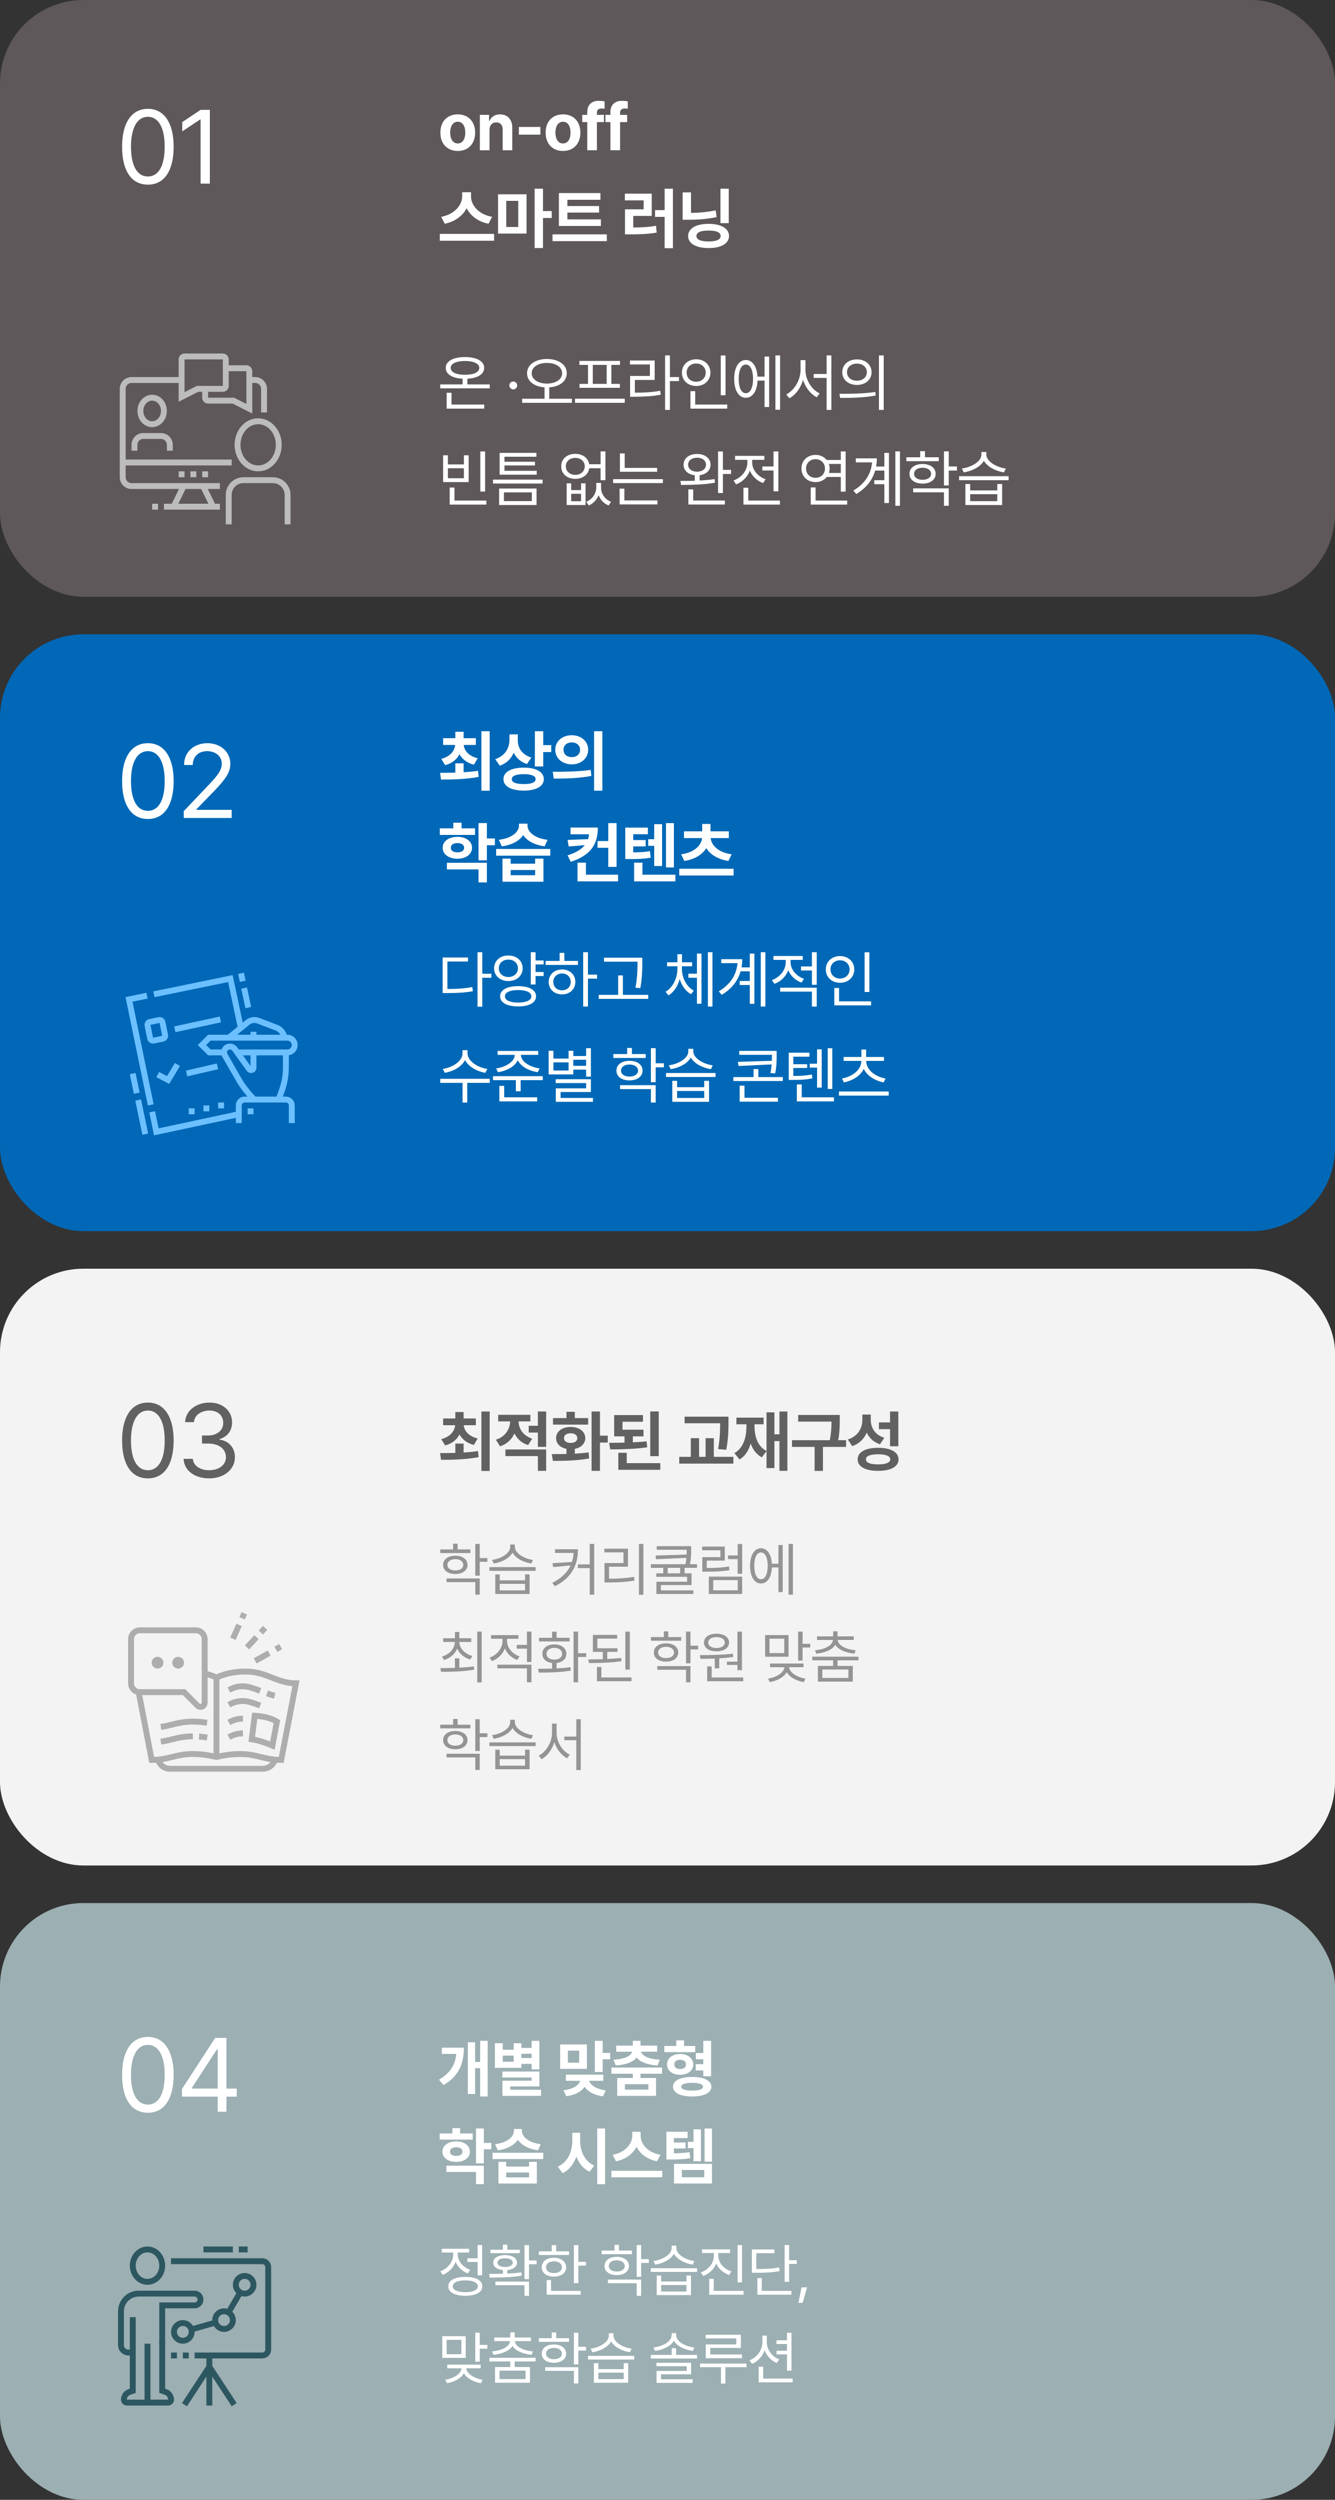 <svg width="320" height="599" viewBox="0 0 320 599" fill="none" xmlns="http://www.w3.org/2000/svg">
    <rect x="0" y="0" width="320" height="599" fill="#333333" stroke="none"/>
    <rect width="320" height="143" rx="20" fill="#5E585A"/>
    <rect y="152" width="320" height="143" rx="20" fill="#0068B7"/>
    <rect y="304" width="320" height="143" rx="20" fill="#F3F3F3"/>
    <rect y="456" width="320" height="143" rx="20" fill="#9CAFB3"/>
    <path d="M61.88 112.233C64.608 112.233 66.82 109.705 66.82 106.587C66.82 103.468 64.608 100.94 61.88 100.94C59.151 100.94 56.939 103.468 56.939 106.587C56.939 109.705 59.151 112.233 61.88 112.233Z" stroke="#BCBCBC" stroke-width="1.412" stroke-miterlimit="10"/>
    <path d="M54.821 125.644V118.586C54.821 116.637 56.402 115.056 58.35 115.056H65.409C67.358 115.056 68.938 116.637 68.938 118.586V125.644" stroke="#BCBCBC" stroke-width="1.412" stroke-miterlimit="10"/>
    <path d="M32.235 107.998V106.586C32.235 105.417 33.183 104.469 34.352 104.469H38.587C39.757 104.469 40.705 105.417 40.705 106.586V107.998" stroke="#BCBCBC" stroke-width="1.412" stroke-miterlimit="10"/>
    <path d="M36.47 101.646C38.029 101.646 39.293 100.224 39.293 98.469C39.293 96.715 38.029 95.293 36.47 95.293C34.911 95.293 33.647 96.715 33.647 98.469C33.647 100.224 34.911 101.646 36.47 101.646Z" stroke="#BCBCBC" stroke-width="1.412" stroke-miterlimit="10"/>
    <path d="M59.557 91.058H61.174C62.343 91.058 63.291 92.006 63.291 93.176V98.822" stroke="#BCBCBC" stroke-width="1.412" stroke-miterlimit="10"/>
    <path d="M52.704 116.468H31.529C30.36 116.468 29.412 115.52 29.412 114.351V93.176C29.412 92.006 30.36 91.058 31.529 91.058H43.528" stroke="#BCBCBC" stroke-width="1.412" stroke-miterlimit="10"/>
    <path d="M47.057 112.939H45.646V114.351H47.057V112.939Z" fill="#BCBCBC"/>
    <path d="M49.881 112.939H48.469V114.351H49.881V112.939Z" fill="#BCBCBC"/>
    <path d="M44.234 112.939H42.822V114.351H44.234V112.939Z" fill="#BCBCBC"/>
    <path d="M44.028 116.468L41.617 121.409" stroke="#BCBCBC" stroke-width="1.412" stroke-miterlimit="10"/>
    <path d="M48.675 116.468L51.086 121.409" stroke="#BCBCBC" stroke-width="1.412" stroke-miterlimit="10"/>
    <path d="M52.704 121.409H39.293" stroke="#BCBCBC" stroke-width="1.412" stroke-miterlimit="10"/>
    <path d="M37.882 121.409H36.47" stroke="#BCBCBC" stroke-width="1.412" stroke-miterlimit="10"/>
    <path d="M29.412 110.822H55.527" stroke="#BCBCBC" stroke-width="1.412" stroke-miterlimit="10"/>
    <path d="M53.41 93.176H47.355L43.528 95.117V86.118C43.528 85.728 43.844 85.412 44.234 85.412H53.41C53.799 85.412 54.115 85.728 54.115 86.118V92.47C54.115 92.86 53.799 93.176 53.41 93.176Z" stroke="#BCBCBC" stroke-width="1.412" stroke-miterlimit="10"/>
    <path d="M49.175 93.176V95.293C49.175 95.683 49.491 95.999 49.881 95.999H55.935L59.762 97.94V88.941C59.762 88.551 59.446 88.235 59.056 88.235H54.113" stroke="#BCBCBC" stroke-width="1.412" stroke-miterlimit="10"/>
    <path d="M35.446 44.244C39.365 44.244 41.623 40.948 41.623 35.162C41.623 29.425 39.328 26.08 35.446 26.08C31.552 26.08 29.257 29.425 29.27 35.162C29.257 40.948 31.528 44.244 35.446 44.244ZM31.394 35.162C31.406 30.584 32.907 27.997 35.446 27.984C37.985 27.997 39.487 30.584 39.475 35.162C39.487 39.74 37.998 42.291 35.446 42.291C32.883 42.291 31.406 39.74 31.394 35.162ZM50.303 26.324H48.081L43.687 29.254V31.476L47.983 28.619H48.081V44H50.303V26.324Z" fill="white"/>
    <path d="M109.719 36.172C112.289 36.164 113.883 34.406 113.891 31.781C113.883 29.164 112.289 27.406 109.719 27.406C107.156 27.406 105.555 29.164 105.562 31.781C105.555 34.406 107.156 36.164 109.719 36.172ZM107.906 31.781C107.906 30.289 108.523 29.172 109.734 29.172C110.914 29.172 111.539 30.289 111.531 31.781C111.539 33.266 110.914 34.367 109.734 34.375C108.523 34.367 107.906 33.266 107.906 31.781ZM117.336 31.094C117.336 29.977 118 29.328 118.961 29.328C119.922 29.328 120.485 29.953 120.493 31V36H122.789V30.594C122.797 28.617 121.641 27.406 119.868 27.406C118.61 27.406 117.703 28.023 117.321 29H117.227V27.516H115.024V36H117.336V31.094ZM129.532 30.422H124.376V32.266H129.532V30.422ZM134.946 36.172C137.517 36.164 139.11 34.406 139.118 31.781C139.11 29.164 137.517 27.406 134.946 27.406C132.384 27.406 130.782 29.164 130.79 31.781C130.782 34.406 132.384 36.164 134.946 36.172ZM133.134 31.781C133.134 30.289 133.751 29.172 134.962 29.172C136.142 29.172 136.767 30.289 136.759 31.781C136.767 33.266 136.142 34.367 134.962 34.375C133.751 34.367 133.134 33.266 133.134 31.781ZM144.767 27.516H143.079V27C143.079 26.289 143.478 26.008 144.22 26C144.345 26.008 144.587 26.016 144.923 26.047V24.297C144.517 24.203 144.072 24.156 143.548 24.156C141.845 24.156 140.767 25.086 140.767 26.875V27.516H139.564V29.25H140.767V36H143.079V29.25H144.767V27.516ZM150.322 27.516H148.634V27C148.634 26.289 149.033 26.008 149.775 26C149.9 26.008 150.142 26.016 150.478 26.047V24.297C150.072 24.203 149.627 24.156 149.103 24.156C147.4 24.156 146.322 25.086 146.322 26.875V27.516H145.119V29.25H146.322V36H148.634V29.25H150.322V27.516ZM112.906 47.094V46.062H110.781V47.094C110.766 49.156 108.914 51.391 105.75 51.953L106.609 53.609C109.07 53.109 110.914 51.703 111.852 49.898C112.773 51.719 114.609 53.117 117.094 53.609L117.969 51.953C114.75 51.406 112.898 49.18 112.906 47.094ZM105.422 57.688H118.438V56.047H105.422V57.688ZM126.211 46.562H119.383V55.969H126.211V46.562ZM121.352 54.391V48.125H124.227V54.391H121.352ZM128.149 59.438H130.149V52.234H132.243V50.578H130.149V45.219H128.149V59.438ZM144.032 52.562H136.001V50.938H143.594V49.375H136.001V47.875H143.923V46.266H133.969V54.141H144.032V52.562ZM132.438 57.781H145.454V56.156H132.438V57.781ZM161.298 45.219H159.314V50.344H157.017V51.969H159.314V59.469H161.298V45.219ZM149.783 48.016H154.283V50.156H149.814V56.156H150.986C153.368 56.164 155.298 56.086 157.408 55.734L157.251 54.109C155.415 54.43 153.759 54.5 151.798 54.516V51.734H156.22V46.406H149.783V48.016ZM174.681 45.219H172.697V53.469H174.681V45.219ZM163.634 52.656H164.869C167.166 52.664 169.423 52.516 171.775 52.016L171.541 50.406C169.517 50.828 167.595 50.984 165.634 51.023V46.109H163.634V52.656ZM164.947 56.562C164.939 58.352 166.845 59.445 169.853 59.438C172.853 59.445 174.736 58.352 174.744 56.562C174.736 54.727 172.853 53.641 169.853 53.641C166.845 53.641 164.939 54.727 164.947 56.562ZM166.931 56.562C166.931 55.672 167.955 55.25 169.853 55.25C171.736 55.25 172.736 55.672 172.744 56.562C172.736 57.406 171.736 57.859 169.853 57.859C167.955 57.859 166.931 57.406 166.931 56.562Z" fill="white"/>
    <path d="M117.393 92.107H112.031V90.745C114.5 90.613 116.052 89.676 116.06 88.138C116.052 86.534 114.258 85.567 111.46 85.56C108.633 85.567 106.846 86.534 106.846 88.138C106.846 89.676 108.391 90.613 110.889 90.745V92.107H105.527V93.06H117.393V92.107ZM107.065 97.908H116.074V96.941H108.223V94.114H107.065V97.908ZM108.032 88.138C108.025 87.142 109.358 86.497 111.46 86.497C113.547 86.497 114.88 87.142 114.888 88.138C114.88 89.2 113.547 89.808 111.46 89.808C109.358 89.808 108.025 89.2 108.032 88.138ZM123.033 93.309C123.553 93.301 123.978 92.876 123.97 92.356C123.978 91.844 123.553 91.419 123.033 91.419C122.52 91.419 122.081 91.844 122.095 92.356C122.081 92.876 122.52 93.301 123.033 93.309ZM131.097 86.014C128.336 86.028 126.336 87.376 126.336 89.427C126.336 91.36 128.065 92.642 130.526 92.818V95.55H125.164V96.517H137.088V95.55H131.654V92.818C134.129 92.649 135.858 91.368 135.858 89.427C135.858 87.376 133.866 86.028 131.097 86.014ZM127.45 89.427C127.442 87.955 128.988 86.959 131.097 86.966C133.206 86.959 134.745 87.955 134.745 89.427C134.745 90.928 133.206 91.902 131.097 91.917C128.988 91.902 127.442 90.928 127.45 89.427ZM149.752 95.535H137.828V96.517H149.752V95.535ZM138.883 87.435H140.948V91.99H138.912V92.928H148.58V91.99H146.544V87.435H148.61V86.482H138.883V87.435ZM142.091 91.99V87.435H145.416V91.99H142.091ZM160.57 85.164H159.428V98.216H160.57V91.316H162.753V90.35H160.57V85.164ZM151.005 87.332H155.78V90.086H151.034V95.066H152.074C154.586 95.052 156.322 94.957 158.373 94.583L158.256 93.631C156.286 93.997 154.594 94.092 152.177 94.085V91.038H156.923V86.38H151.005V87.332ZM173.908 85.179H172.765V94.7H173.908V85.179ZM163.464 89.28C163.456 91.177 164.929 92.496 166.877 92.488C168.825 92.496 170.283 91.177 170.29 89.28C170.283 87.405 168.825 86.094 166.877 86.087C164.929 86.094 163.456 87.405 163.464 89.28ZM164.592 89.28C164.577 88.006 165.558 87.098 166.877 87.098C168.173 87.098 169.162 88.006 169.162 89.28C169.162 90.577 168.173 91.478 166.877 91.478C165.558 91.478 164.577 90.577 164.592 89.28ZM165.5 97.908H174.318V96.941H166.642V93.733H165.5V97.908ZM186.982 85.164H185.869V98.186H186.982V85.164ZM175.981 90.789C175.988 93.558 177.087 95.323 178.779 95.315C180.383 95.323 181.474 93.733 181.584 91.199H183.261V97.527H184.36V85.442H183.261V90.247H181.577C181.43 87.793 180.361 86.27 178.779 86.263C177.087 86.27 175.988 88.02 175.981 90.789ZM177.065 90.789C177.05 88.672 177.724 87.347 178.779 87.347C179.841 87.347 180.515 88.672 180.507 90.789C180.515 92.898 179.841 94.231 178.779 94.217C177.724 94.231 177.05 92.898 177.065 90.789ZM193.069 88.665V86.292H191.897V88.665C191.89 91.067 190.381 93.572 188.469 94.51L189.216 95.433C190.696 94.649 191.919 92.979 192.497 91.031C193.076 92.884 194.299 94.436 195.779 95.198L196.467 94.261C194.578 93.397 193.061 91.023 193.069 88.665ZM195.046 90.555H198.137V98.216H199.28V85.164H198.137V89.617H195.046V90.555ZM205.41 86.116C203.352 86.124 201.887 87.369 201.895 89.178C201.887 90.994 203.352 92.232 205.41 92.239C207.454 92.232 208.904 90.994 208.911 89.178C208.904 87.369 207.454 86.124 205.41 86.116ZM201.221 94.363L201.382 95.345C203.726 95.345 206.926 95.33 209.907 94.773L209.82 93.924C206.941 94.349 203.623 94.371 201.221 94.363ZM203.023 89.178C203.015 87.969 204.019 87.127 205.41 87.127C206.787 87.127 207.791 87.969 207.783 89.178C207.791 90.394 206.787 91.228 205.41 91.228C204.019 91.228 203.015 90.394 203.023 89.178ZM210.684 98.216H211.826V85.164H210.684V98.216ZM107.358 109.102H106.216V115.518H112.339V109.102H111.196V111.284H107.358V109.102ZM107.358 114.595V112.192H111.196V114.595H107.358ZM107.783 120.908H116.587V119.941H108.94V116.821H107.783V120.908ZM115.137 117.788H116.279V108.179H115.137V117.788ZM130.056 114.917H118.177V115.869H130.056V114.917ZM119.641 121.011H128.606V117.056H119.641V121.011ZM119.759 113.745H128.65V112.822H120.916V111.533H128.225V110.64H120.916V109.438H128.577V108.516H119.759V113.745ZM120.784 120.073V117.979H127.478V120.073H120.784ZM136.913 115.811H135.829V121.011H140.355V115.811H139.286V117.437H136.913V115.811ZM134.525 111.738C134.517 113.525 135.924 114.741 137.909 114.741C139.674 114.741 141.014 113.73 141.241 112.192H143.958V115.063H145.116V108.164H143.958V111.24H141.234C140.985 109.739 139.659 108.75 137.909 108.75C135.924 108.75 134.517 109.958 134.525 111.738ZM135.623 111.738C135.623 110.552 136.568 109.717 137.909 109.717C139.22 109.717 140.164 110.552 140.164 111.738C140.164 112.932 139.22 113.782 137.909 113.789C136.568 113.782 135.623 112.932 135.623 111.738ZM136.913 120.103V118.315H139.286V120.103H136.913ZM140.531 120.234L141.131 121.113C142.281 120.623 143.079 119.7 143.49 118.638C143.892 119.714 144.676 120.637 145.877 121.113L146.478 120.234C144.889 119.648 144.061 118.206 144.076 116.836V115.723H142.933V116.836C142.926 118.154 142.098 119.583 140.531 120.234ZM157.516 112.119H149.737V108.647H148.595V113.042H157.516V112.119ZM146.969 115.752H158.893V114.814H146.969V115.752ZM148.522 120.864H157.589V119.912H149.664V117.085H148.522V120.864ZM167.082 108.779C165.178 108.779 163.852 109.805 163.859 111.357C163.852 112.727 164.929 113.701 166.54 113.877V115.195C165.295 115.239 164.108 115.247 163.097 115.239L163.244 116.191C165.492 116.199 168.613 116.155 171.374 115.664L171.286 114.8C170.151 114.968 168.913 115.078 167.697 115.144V113.87C169.264 113.672 170.312 112.705 170.319 111.357C170.312 109.805 168.986 108.779 167.082 108.779ZM164.943 111.357C164.929 110.347 165.815 109.673 167.082 109.673C168.356 109.673 169.228 110.347 169.235 111.357C169.228 112.346 168.356 113.02 167.082 113.027C165.815 113.02 164.929 112.346 164.943 111.357ZM165.002 120.894H173.747V119.927H166.159V117.275H165.002V120.894ZM172.121 118.14H173.278V113.569H175.226V112.588H173.278V108.179H172.121V118.14ZM186.572 108.179H185.415V111.782H182.734V112.734H185.415V117.729H186.572V108.179ZM175.835 115.122L176.435 116.06C177.981 115.481 179.182 114.287 179.746 112.778C180.31 114.126 181.445 115.217 182.91 115.752L183.51 114.829C181.606 114.177 180.302 112.544 180.302 110.859V110.186H183.217V109.233H176.201V110.186H179.145V110.859C179.145 112.727 177.754 114.448 175.835 115.122ZM178.208 120.908H186.938V119.941H179.365V116.865H178.208V120.908ZM202.7 108.179H201.543V110.215H198.159C197.551 109.46 196.599 109.006 195.493 108.999C193.545 109.006 192.102 110.354 192.11 112.266C192.102 114.17 193.545 115.518 195.493 115.518C196.607 115.518 197.573 115.056 198.174 114.287H201.543V117.803H202.7V108.179ZM193.208 112.266C193.208 110.969 194.16 110.032 195.493 110.024C196.775 110.032 197.749 110.969 197.749 112.266C197.749 113.569 196.775 114.5 195.493 114.492C194.16 114.5 193.208 113.569 193.208 112.266ZM194.336 120.908H203.067V119.941H195.493V116.792H194.336V120.908ZM198.679 111.167H201.543V113.335H198.687C198.797 113.005 198.863 112.646 198.863 112.266C198.863 111.87 198.797 111.504 198.679 111.167ZM215.716 108.164H214.617V121.187H215.716V108.164ZM204.554 117.539L205.257 118.374C207.718 116.902 209.146 114.954 209.776 112.749H211.98V115.063H209.563V116.016H211.98V120.527H213.079V108.516H211.98V111.797H210.003C210.12 111.16 210.179 110.5 210.179 109.834H205.14V110.786H209.036C208.809 113.511 207.388 115.862 204.554 117.539ZM225.025 109.57H221.715V108.105H220.572V109.57H217.262V110.508H225.025V109.57ZM218.009 113.54C218.001 114.954 219.261 115.876 221.143 115.884C223.011 115.876 224.263 114.954 224.278 113.54C224.263 112.104 223.011 111.196 221.143 111.182C219.261 111.196 218.001 112.104 218.009 113.54ZM218.887 117.964H226.27V121.187H227.413V117.026H218.887V117.964ZM219.107 113.54C219.1 112.654 219.913 112.083 221.143 112.075C222.359 112.083 223.179 112.654 223.194 113.54C223.179 114.404 222.359 114.968 221.143 114.961C219.913 114.968 219.1 114.404 219.107 113.54ZM226.27 116.309H227.413V112.749H229.376V111.782H227.413V108.164H226.27V116.309ZM232.547 115.986H231.405V121.011H240.209V115.986H239.051V117.51H232.547V115.986ZM229.896 115.063H241.761V114.111H229.896V115.063ZM230.57 112.266L231.009 113.188C233.016 112.888 235.008 111.87 235.836 110.405C236.664 111.863 238.649 112.888 240.663 113.188L241.088 112.266C238.795 111.973 236.422 110.53 236.429 108.926V108.311H235.243V108.926C235.243 110.581 232.892 111.951 230.57 112.266ZM232.547 120.088V118.418H239.051V120.088H232.547Z" fill="white"/>
    <g clip-path="url(#clip0_2_5)">
        <path d="M56.852 252.175H68.879C69.854 252.175 70.644 251.385 70.644 250.41C70.644 249.436 69.854 248.646 68.879 248.646H50.175L48.41 250.41L50.175 252.175H53.704" stroke="#6CC0FF" stroke-width="1.412" stroke-miterlimit="10"/>
        <path d="M66.75 263.468C67.818 260.865 68.555 258.586 68.526 255.704V252.175" stroke="#6CC0FF" stroke-width="1.412" stroke-miterlimit="10"/>
        <path d="M60.762 247.234V248.646" stroke="#6CC0FF" stroke-width="1.412" stroke-miterlimit="10"/>
        <path d="M60.762 252.175L60.763 255.83C60.763 256.184 60.477 256.41 60.183 256.41C60.013 256.41 59.834 256.337 59.712 256.167L56.267 251.358C55.96 250.926 55.416 250.674 54.824 250.792C54.302 250.897 53.865 251.317 53.743 251.835C53.654 252.217 53.72 252.581 53.891 252.877L57.397 258.978C58.122 260.238 59.85 262.453 60.953 263.468" stroke="#6CC0FF" stroke-width="1.412" stroke-miterlimit="10"/>
        <path d="M54.859 248.646L59.336 244.998C59.801 244.618 60.385 244.411 60.986 244.411C61.304 244.411 61.62 244.47 61.917 244.584L66.313 246.266C66.977 246.52 67.52 247.014 67.835 247.651L68.328 248.646" stroke="#6CC0FF" stroke-width="1.412" stroke-miterlimit="10"/>
        <path d="M36.898 238.244L55.224 234.485L57.731 246.305" stroke="#6CC0FF" stroke-width="1.412" stroke-miterlimit="10"/>
        <path d="M58.521 236.754L59.514 241.436" stroke="#6CC0FF" stroke-width="1.412" stroke-miterlimit="10"/>
        <path d="M57.772 233.216L58.179 235.136" stroke="#6CC0FF" stroke-width="1.412" stroke-miterlimit="10"/>
        <path d="M36.137 264.752L30.919 239.47L35.236 238.585" stroke="#6CC0FF" stroke-width="1.412" stroke-miterlimit="10"/>
        <path d="M39.572 248.028L38.951 244.99C38.872 244.598 38.493 244.345 38.104 244.426L35.925 244.877C35.537 244.958 35.287 245.342 35.367 245.734L35.988 248.773C36.068 249.164 36.447 249.417 36.835 249.337L39.014 248.885C39.402 248.805 39.652 248.421 39.572 248.028Z" stroke="#6CC0FF" stroke-width="1.412" stroke-miterlimit="10"/>
        <path d="M32.778 261.949L31.801 257.257" stroke="#6CC0FF" stroke-width="1.412" stroke-miterlimit="10"/>
        <path d="M34.821 271.756L33.12 263.588" stroke="#6CC0FF" stroke-width="1.412" stroke-miterlimit="10"/>
        <path d="M57.233 266.98L37.47 271.208L36.477 266.396" stroke="#6CC0FF" stroke-width="1.412" stroke-miterlimit="10"/>
        <path d="M41.904 246.636L52.824 244.267" stroke="#6CC0FF" stroke-width="1.412" stroke-miterlimit="10"/>
        <path d="M57.233 269.115V264.88C57.233 264.1 57.865 263.468 58.645 263.468H68.526C69.306 263.468 69.938 264.1 69.938 264.88V269.115" stroke="#6CC0FF" stroke-width="1.412" stroke-miterlimit="10"/>
        <path d="M60.762 265.585H59.35V266.997H60.762V265.585Z" fill="#6CC0FF"/>
        <path d="M44.727 257.224L52.129 255.516" stroke="#6CC0FF" stroke-width="1.412" stroke-miterlimit="10"/>
        <path d="M37.807 257.481L40.293 258.792L42.531 255.073" stroke="#6CC0FF" stroke-width="1.412" stroke-miterlimit="10"/>
        <path d="M50.175 264.88H48.763V266.291H50.175V264.88Z" fill="#6CC0FF"/>
        <path d="M53.704 264.174H52.292V265.585H53.704V264.174Z" fill="#6CC0FF"/>
        <path d="M46.646 265.585H45.234V266.997H46.646V265.585Z" fill="#6CC0FF"/>
    </g>
    <path d="M35.446 196.244C39.365 196.244 41.623 192.948 41.623 187.162C41.623 181.425 39.328 178.08 35.446 178.08C31.552 178.08 29.257 181.425 29.27 187.162C29.257 192.948 31.528 196.244 35.446 196.244ZM31.394 187.162C31.406 182.584 32.907 179.997 35.446 179.984C37.985 179.997 39.487 182.584 39.475 187.162C39.487 191.74 37.998 194.291 35.446 194.291C32.883 194.291 31.406 191.74 31.394 187.162ZM44.053 196H55.527V194.047H47.105V193.9L51.157 189.726C54.282 186.503 55.198 184.965 55.21 182.987C55.198 180.241 52.927 178.08 49.717 178.08C46.519 178.08 44.102 180.18 44.126 183.305H46.201C46.213 181.327 47.532 179.997 49.644 179.984C51.633 179.997 53.147 181.168 53.159 182.987C53.147 184.623 52.146 185.819 50.059 188.041L44.028 194.389L44.053 196Z" fill="white"/>
    <path d="M111.125 182.906H109.141V185.141C107.812 185.18 106.555 185.188 105.484 185.188L105.719 186.797C108.203 186.789 111.578 186.758 114.734 186.156L114.578 184.703C113.469 184.867 112.297 184.977 111.125 185.047V182.906ZM105.766 181.844L106.703 183.344C108.383 182.914 109.516 181.953 110.133 180.711C110.781 181.891 111.93 182.812 113.594 183.234L114.5 181.688C112.352 181.164 111.289 179.875 111.156 178.5H114.062V176.891H111.125V175.344H109.141V176.891H106.219V178.5H109.094C108.961 179.945 107.914 181.273 105.766 181.844ZM115.391 189.469H117.375V175.219H115.391V189.469ZM124.118 177.453V175.969H122.118V177.266C122.102 179.227 121.086 181.117 118.711 181.906L119.789 183.469C121.414 182.922 122.516 181.797 123.133 180.367C123.743 181.609 124.797 182.578 126.305 183.078L127.368 181.531C125.118 180.836 124.11 179.18 124.118 177.453ZM120.68 186.688C120.672 188.43 122.555 189.445 125.555 189.438C128.5 189.445 130.344 188.43 130.352 186.688C130.344 184.961 128.5 183.938 125.555 183.938C122.555 183.938 120.672 184.961 120.68 186.688ZM122.68 186.688C122.664 185.914 123.688 185.5 125.555 185.5C127.399 185.5 128.383 185.914 128.383 186.688C128.383 187.492 127.399 187.875 125.555 187.875C123.688 187.875 122.664 187.492 122.68 186.688ZM128.211 183.656H130.211V180.203H132.133V178.547H130.211V175.219H128.211V183.656ZM137.048 176.172C134.805 176.164 133.087 177.617 133.094 179.656C133.087 181.703 134.805 183.148 137.048 183.156C139.305 183.148 140.977 181.703 140.985 179.656C140.977 177.617 139.305 176.164 137.048 176.172ZM132.501 184.938L132.735 186.562C135.219 186.562 138.594 186.539 141.751 185.922L141.594 184.484C138.555 184.914 135.04 184.945 132.501 184.938ZM135.079 179.656C135.071 178.547 135.923 177.891 137.048 177.891C138.18 177.891 139.04 178.547 139.048 179.656C139.04 180.781 138.18 181.43 137.048 181.422C135.923 181.43 135.071 180.781 135.079 179.656ZM142.407 189.469H144.391V175.219H142.407V189.469ZM113.859 198.484H110.641V197.141H108.656V198.484H105.422V200.062H113.859V198.484ZM106.109 203.141C106.109 204.703 107.578 205.758 109.641 205.766C111.711 205.758 113.141 204.703 113.141 203.141C113.141 201.578 111.711 200.523 109.641 200.516C107.578 200.523 106.109 201.578 106.109 203.141ZM107.125 208.328H114.703V211.438H116.703V206.734H107.125V208.328ZM108.062 203.141C108.055 202.406 108.688 202.016 109.641 202.016C110.602 202.016 111.25 202.406 111.25 203.141C111.25 203.867 110.602 204.242 109.641 204.234C108.688 204.242 108.055 203.867 108.062 203.141ZM114.703 206.141H116.703V202.531H118.625V200.906H116.703V197.219H114.703V206.141ZM122.414 205.75H120.446V211.281H130.258V205.75H128.274V206.953H122.414V205.75ZM118.93 205.031H131.899V203.422H118.93V205.031ZM119.571 201.234L120.289 202.797C122.711 202.484 124.493 201.469 125.414 200.094C126.328 201.469 128.11 202.484 130.555 202.797L131.258 201.234C128.078 200.875 126.446 199.266 126.446 197.844V197.359H124.399V197.844C124.383 199.305 122.743 200.852 119.571 201.234ZM122.414 209.719V208.469H128.274V209.719H122.414ZM143.306 198.297H136.759V199.906H141.204C141.157 200.312 141.079 200.711 140.954 201.078L136.04 201.25L136.321 202.828L140.173 202.516C139.384 203.5 138.079 204.312 136.04 204.969L136.806 206.5C141.603 204.969 143.306 202.273 143.306 198.297ZM138.431 211.188H148.149V209.594H140.446V206.703H138.431V211.188ZM143.228 203.141H145.806V207.719H147.79V197.234H145.806V201.531H143.228V203.141ZM161.533 197.234H159.642V207.844H161.533V197.234ZM149.876 205.844H150.845C152.993 205.852 154.353 205.797 155.986 205.516L155.783 203.953C154.462 204.188 153.329 204.234 151.783 204.242V202.812H154.767V201.297H151.783V199.891H155.298V198.312H149.876V205.844ZM152.001 211.188H161.892V209.594H154.001V206.703H152.001V211.188ZM155.376 202.672H156.814V207.516H158.704V197.484H156.814V201.094H155.376V202.672ZM175.838 208.172H162.822V209.781H175.838V208.172ZM163.275 204.703L164.025 206.297C166.541 205.914 168.361 204.766 169.306 203.219C170.252 204.766 172.072 205.914 174.603 206.297L175.369 204.703C172.142 204.266 170.509 202.531 170.353 200.812H174.697V199.203H170.306V197.438H168.322V199.203H163.947V200.812H168.291C168.119 202.531 166.494 204.266 163.275 204.703Z" fill="white"/>
    <path d="M115.605 228.164H114.463V241.216H115.605V234.287H117.788V233.32H115.605V228.164ZM106.099 237.949H107.124C109.6 237.949 111.306 237.876 113.35 237.51L113.203 236.514C111.262 236.873 109.6 236.975 107.241 236.982V230.391H112.178V229.438H106.099V237.949ZM130.305 230.142H128.372V228.164H127.229V235.898H128.372V233.877H130.305V232.91H128.372V231.094H130.305V230.142ZM118.44 232.017C118.433 233.826 119.883 235.071 121.853 235.078C123.838 235.071 125.266 233.826 125.281 232.017C125.266 230.2 123.838 228.948 121.853 228.955C119.883 228.948 118.433 230.2 118.44 232.017ZM119.568 232.017C119.561 230.793 120.535 229.922 121.853 229.937C123.186 229.922 124.146 230.793 124.153 232.017C124.146 233.247 123.186 234.097 121.853 234.111C120.535 234.097 119.561 233.247 119.568 232.017ZM119.876 238.74C119.883 240.256 121.538 241.157 124.197 241.157C126.856 241.157 128.489 240.256 128.489 238.74C128.489 237.195 126.856 236.301 124.197 236.294C121.538 236.301 119.883 237.195 119.876 238.74ZM121.033 238.74C121.018 237.795 122.234 237.231 124.197 237.231C126.167 237.231 127.368 237.795 127.376 238.74C127.368 239.678 126.167 240.227 124.197 240.234C122.234 240.227 121.018 239.678 121.033 238.74ZM140.933 228.164H139.791V241.187H140.933V234.492H143.116V233.54H140.933V228.164ZM130.782 231.211H138.531V230.259H135.279V228.325H134.136V230.259H130.782V231.211ZM131.529 235.283C131.522 237.048 132.869 238.271 134.722 238.271C136.561 238.271 137.901 237.048 137.916 235.283C137.901 233.525 136.561 232.295 134.722 232.295C132.869 232.295 131.522 233.525 131.529 235.283ZM132.628 235.283C132.62 234.104 133.506 233.254 134.722 233.262C135.923 233.254 136.802 234.104 136.817 235.283C136.802 236.47 135.923 237.305 134.722 237.29C133.506 237.305 132.62 236.47 132.628 235.283ZM153.963 229.482H144.779V230.435H152.806V230.786C152.799 232.346 152.799 234.17 152.308 236.66L153.48 236.792C153.949 234.17 153.949 232.383 153.963 230.786V229.482ZM143.519 239.341H155.384V238.389H149.305V233.73H148.177V238.389H143.519V239.341ZM163.456 232.178V231.533H165.902V230.581H163.471V228.647H162.372V230.581H159.896V231.533H162.372V232.178C162.365 234.331 161.317 236.616 159.545 237.642L160.233 238.521C161.537 237.737 162.467 236.272 162.929 234.602C163.405 236.169 164.342 237.517 165.639 238.228L166.298 237.363C164.525 236.418 163.463 234.272 163.456 232.178ZM165.009 234.287H167.06V240.513H168.144V228.486H167.06V233.306H165.009V234.287ZM169.682 241.187H170.78V228.164H169.682V241.187ZM183.459 228.164H182.36V241.187H183.459V228.164ZM172.297 237.539L173 238.374C175.461 236.902 176.889 234.954 177.519 232.749H179.723V235.063H177.306V236.016H179.723V240.527H180.822V228.516H179.723V231.797H177.746C177.863 231.16 177.922 230.5 177.922 229.834H172.883V230.786H176.779C176.552 233.511 175.131 235.862 172.297 237.539ZM189.502 230.566V230.01H192.417V229.072H185.4V230.01H188.344V230.581C188.344 232.419 186.953 234.155 185.034 234.844L185.634 235.752C187.18 235.181 188.388 233.979 188.952 232.485C189.509 233.826 190.644 234.917 192.109 235.444L192.71 234.536C190.805 233.877 189.502 232.258 189.502 230.566ZM187.011 237.612H194.614V241.187H195.771V236.66H187.011V237.612ZM192.006 232.544H194.614V235.972H195.771V228.164H194.614V231.577H192.006V232.544ZM208.391 228.179H207.248V237.7H208.391V228.179ZM197.947 232.28C197.939 234.177 199.412 235.496 201.36 235.488C203.308 235.496 204.766 234.177 204.773 232.28C204.766 230.405 203.308 229.094 201.36 229.087C199.412 229.094 197.939 230.405 197.947 232.28ZM199.075 232.28C199.06 231.006 200.041 230.098 201.36 230.098C202.656 230.098 203.645 231.006 203.645 232.28C203.645 233.577 202.656 234.478 201.36 234.478C200.041 234.478 199.06 233.577 199.075 232.28ZM199.983 240.908H208.801V239.941H201.125V236.733H199.983V240.908ZM112.061 252.38V251.633H110.874V252.38C110.874 254.248 108.494 255.8 106.143 256.13L106.611 257.067C108.64 256.73 110.64 255.625 111.475 254.013C112.31 255.61 114.316 256.73 116.338 257.067L116.807 256.13C114.456 255.8 112.068 254.218 112.061 252.38ZM105.527 259.47H110.874V264.187H112.002V259.47H117.393V258.503H105.527V259.47ZM124.871 252.79V252.761H129.002V251.823H119.275V252.761H123.377V252.79C123.384 254.394 121.216 255.698 118.924 256.013L119.348 256.921C121.458 256.613 123.413 255.566 124.124 254.042C124.827 255.566 126.797 256.613 128.899 256.921L129.353 256.013C127.046 255.698 124.864 254.394 124.871 252.79ZM118.177 258.825H123.655V261.491H124.798V258.825H130.1V257.873H118.177V258.825ZM119.7 263.908H128.767V262.941H120.857V260.188H119.7V263.908ZM141.636 251.164H140.494V253.039H137.418V251.779H136.29V253.654H132.657V251.779H131.514V257.448H137.418V256.306H140.494V257.976H141.636V251.164ZM132.657 256.511V254.562H136.29V256.511H132.657ZM133.199 259.528H140.494V260.788H133.228V264.011H142.134V263.088H134.371V261.667H141.636V258.605H133.199V259.528ZM137.418 255.397V253.933H140.494V255.397H137.418ZM154.777 252.57H151.466V251.105H150.323V252.57H147.013V253.508H154.777V252.57ZM147.76 256.54C147.753 257.954 149.012 258.876 150.895 258.884C152.762 258.876 154.015 257.954 154.029 256.54C154.015 255.104 152.762 254.196 150.895 254.182C149.012 254.196 147.753 255.104 147.76 256.54ZM148.639 260.964H156.022V264.187H157.164V260.026H148.639V260.964ZM148.859 256.54C148.851 255.654 149.664 255.083 150.895 255.075C152.111 255.083 152.931 255.654 152.946 256.54C152.931 257.404 152.111 257.968 150.895 257.961C149.664 257.968 148.851 257.404 148.859 256.54ZM156.022 259.309H157.164V255.749H159.127V254.782H157.164V251.164H156.022V259.309ZM162.299 258.986H161.156V264.011H169.96V258.986H168.803V260.51H162.299V258.986ZM159.647 258.063H171.513V257.111H159.647V258.063ZM160.321 255.266L160.761 256.188C162.768 255.888 164.76 254.87 165.587 253.405C166.415 254.863 168.4 255.888 170.414 256.188L170.839 255.266C168.546 254.973 166.173 253.53 166.181 251.926V251.311H164.994V251.926C164.994 253.581 162.643 254.951 160.321 255.266ZM162.299 263.088V261.418H168.803V263.088H162.299ZM186.162 251.809H177.197V252.746H185.034V252.893C185.034 253.303 185.026 253.728 185.012 254.182L176.875 254.445L177.036 255.427L184.961 255.053C184.917 255.668 184.829 256.35 184.668 257.111L185.81 257.214C186.169 255.427 186.169 254.101 186.162 252.893V251.809ZM175.791 259.03H187.641V258.093H181.782V256.174H180.625V258.093H175.791V259.03ZM177.299 263.981H186.469V263.044H178.457V260.144H177.299V263.981ZM199.499 251.179H198.401V260.935H199.499V251.179ZM189.055 258.767H189.875C191.985 258.767 193.215 258.701 194.724 258.4L194.607 257.463C193.208 257.756 192.043 257.8 190.154 257.814V255.91H193.479V255.002H190.154V253.2H194.021V252.248H189.055V258.767ZM191.003 263.908H199.895V262.941H192.175V259.851H191.003V263.908ZM194.094 255.808H195.852V260.598H196.965V251.442H195.852V254.885H194.094V255.808ZM213.028 261.55H201.104V262.517H213.028V261.55ZM201.836 258.43L202.29 259.367C204.348 258.942 206.231 257.822 207.044 256.123C207.864 257.822 209.739 258.942 211.797 259.367L212.266 258.43C209.783 257.983 207.63 256.372 207.637 254.211H211.885V253.273H207.608V251.486H206.48V253.273H202.217V254.211H206.465C206.458 256.372 204.297 257.983 201.836 258.43Z" fill="white"/>
    <path d="M51.881 401.94V420.997" stroke="#ADADAD" stroke-width="1.412" stroke-miterlimit="10"/>
    <path d="M48.059 408.998C48.611 408.998 49.057 408.551 49.057 408V392.764C49.057 391.594 48.109 390.646 46.94 390.646H33.529C32.359 390.646 31.412 391.594 31.412 392.764V403.351C31.412 404.521 32.359 405.469 33.529 405.469H44.117L47.353 408.706C47.54 408.893 47.794 408.998 48.059 408.998Z" stroke="#ADADAD" stroke-width="1.412" stroke-miterlimit="10"/>
    <path d="M37.764 399.117C38.154 399.117 38.47 398.801 38.47 398.411C38.47 398.021 38.154 397.705 37.764 397.705C37.374 397.705 37.058 398.021 37.058 398.411C37.058 398.801 37.374 399.117 37.764 399.117Z" stroke="#ADADAD" stroke-width="1.412" stroke-miterlimit="10"/>
    <path d="M42.705 399.117C43.095 399.117 43.411 398.801 43.411 398.411C43.411 398.021 43.095 397.705 42.705 397.705C42.315 397.705 41.999 398.021 41.999 398.411C41.999 398.801 42.315 399.117 42.705 399.117Z" stroke="#ADADAD" stroke-width="1.412" stroke-miterlimit="10"/>
    <path d="M49.059 400.988C49.941 401.204 50.878 401.51 51.88 401.94C54.669 400.745 56.955 400.529 58.939 400.528C63.891 400.526 66.378 403.351 70.938 403.351L67.409 421.703C63.22 421.703 61.762 420.291 57.527 420.291C56.056 420.291 54.251 420.45 51.88 420.997C49.51 420.45 47.705 420.291 46.234 420.291C41.999 420.291 40.541 421.703 36.352 421.703L33.24 405.448" stroke="#ADADAD" stroke-width="1.412" stroke-miterlimit="10"/>
    <path d="M63.998 405.758C64.612 405.977 65.233 406.18 65.856 406.341" stroke="#ADADAD" stroke-width="1.412" stroke-miterlimit="10"/>
    <path d="M54.858 404.96C55.956 404.366 56.974 404.057 58.233 404.057C59.431 404.057 60.852 404.575 62.373 405.152" stroke="#ADADAD" stroke-width="1.412" stroke-miterlimit="10"/>
    <path d="M54.858 408.489C55.956 407.895 56.974 407.586 58.233 407.586C59.431 407.586 60.852 408.105 62.373 408.681" stroke="#ADADAD" stroke-width="1.412" stroke-miterlimit="10"/>
    <path d="M66.377 412.527C64.918 411.633 62.995 411.235 61.056 411.114L60.35 416.762C62.037 417.017 63.683 417.591 65.291 418.277L66.377 412.527Z" stroke="#ADADAD" stroke-width="1.412" stroke-miterlimit="10"/>
    <path d="M54.858 412.724C55.956 412.13 56.974 411.821 58.233 411.821" stroke="#ADADAD" stroke-width="1.412" stroke-miterlimit="10"/>
    <path d="M54.858 416.253C55.956 415.659 56.974 415.35 58.233 415.35" stroke="#ADADAD" stroke-width="1.412" stroke-miterlimit="10"/>
    <path d="M46.234 416.056C42.835 416.056 41.225 416.966 38.555 417.325" stroke="#ADADAD" stroke-width="1.412" stroke-miterlimit="10"/>
    <path d="M49.669 416.333C48.957 416.223 48.306 416.151 47.706 416.109" stroke="#ADADAD" stroke-width="1.412" stroke-miterlimit="10"/>
    <path d="M49.63 412.797C48.31 412.596 47.2 412.527 46.234 412.527C42.836 412.527 41.225 413.436 38.557 413.795" stroke="#ADADAD" stroke-width="1.412" stroke-miterlimit="10"/>
    <path d="M66.038 421.649L65.444 422.534C64.907 423.338 64.005 423.821 63.038 423.821H40.723C39.757 423.821 38.854 423.338 38.317 422.533L37.731 421.649" stroke="#ADADAD" stroke-width="1.412" stroke-miterlimit="10"/>
    <path d="M57.312 389.355L55.827 392.674" stroke="#ADADAD" stroke-width="1.412" stroke-miterlimit="10"/>
    <path d="M58.556 386.573L58.025 387.761" stroke="#ADADAD" stroke-width="1.412" stroke-miterlimit="10"/>
    <path d="M61.478 392.293L59.209 394.74" stroke="#ADADAD" stroke-width="1.412" stroke-miterlimit="10"/>
    <path d="M63.538 390.072L62.527 391.162" stroke="#ADADAD" stroke-width="1.412" stroke-miterlimit="10"/>
    <path d="M64.53 396.092L61.165 397.97" stroke="#ADADAD" stroke-width="1.412" stroke-miterlimit="10"/>
    <path d="M67.275 394.56L66.128 395.2" stroke="#ADADAD" stroke-width="1.412" stroke-miterlimit="10"/>
    <path d="M35.446 354.244C39.365 354.244 41.623 350.948 41.623 345.162C41.623 339.425 39.328 336.08 35.446 336.08C31.552 336.08 29.257 339.425 29.27 345.162C29.257 350.948 31.528 354.244 35.446 354.244ZM31.394 345.162C31.406 340.584 32.907 337.997 35.446 337.984C37.985 337.997 39.487 340.584 39.475 345.162C39.487 349.74 37.998 352.291 35.446 352.291C32.883 352.291 31.406 349.74 31.394 345.162ZM50.156 354.244C53.684 354.244 56.321 352.096 56.309 349.19C56.321 346.944 54.929 345.296 52.622 344.942V344.82C54.477 344.295 55.649 342.831 55.625 340.816C55.649 338.29 53.599 336.08 50.23 336.08C47.092 336.08 44.48 337.96 44.37 340.768H46.494C46.592 339.034 48.313 337.997 50.205 337.984C52.219 337.997 53.513 339.168 53.501 340.938C53.513 342.757 52.012 343.966 49.863 343.966H48.423V345.895H49.863C52.61 345.907 54.148 347.262 54.16 349.19C54.148 351.034 52.463 352.291 50.132 352.291C48.02 352.291 46.348 351.241 46.226 349.557H44.004C44.114 352.364 46.641 354.244 50.156 354.244Z" fill="#616161"/>
    <path d="M111.125 345.906H109.141V348.141C107.812 348.18 106.555 348.188 105.484 348.188L105.719 349.797C108.203 349.789 111.578 349.758 114.734 349.156L114.578 347.703C113.469 347.867 112.297 347.977 111.125 348.047V345.906ZM105.766 344.844L106.703 346.344C108.383 345.914 109.516 344.953 110.133 343.711C110.781 344.891 111.93 345.812 113.594 346.234L114.5 344.688C112.352 344.164 111.289 342.875 111.156 341.5H114.062V339.891H111.125V338.344H109.141V339.891H106.219V341.5H109.094C108.961 342.945 107.914 344.273 105.766 344.844ZM115.391 352.469H117.375V338.219H115.391V352.469ZM127.133 339.016H119.414V340.594H122.274C122.258 342.359 121.196 344.242 118.852 344.984L119.868 346.562C121.547 346.023 122.68 344.883 123.313 343.469C123.93 344.742 125.016 345.773 126.586 346.266L127.571 344.734C125.328 343.992 124.313 342.266 124.305 340.594H127.133V339.016ZM121.149 348.906H128.93V352.438H130.914V347.312H121.149V348.906ZM126.727 343.266H128.93V346.688H130.914V338.219H128.93V341.641H126.727V343.266ZM143.813 338.219H141.798V352.438H143.813V345.656H145.673V344H143.813V338.219ZM132.266 348.422L132.532 350.047C134.93 350.055 138.196 350.031 141.219 349.469L141.094 348.016C140.04 348.164 138.907 348.258 137.782 348.32V347.172C139.282 346.883 140.282 345.914 140.298 344.594C140.282 343.008 138.829 341.922 136.798 341.922C134.727 341.922 133.29 343.008 133.298 344.594C133.29 345.914 134.274 346.875 135.782 347.172V348.391C134.516 348.422 133.305 348.422 132.266 348.422ZM132.548 341.359H140.985V339.797H137.782V338.297H135.782V339.797H132.548V341.359ZM135.188 344.594C135.18 343.859 135.821 343.445 136.798 343.438C137.743 343.445 138.376 343.859 138.376 344.594C138.376 345.344 137.743 345.75 136.798 345.75C135.821 345.75 135.18 345.344 135.188 344.594ZM154.243 342.578H149.212V340.672H154.118V339.078H147.212V344.172H149.696V345.672C148.407 345.703 147.149 345.719 146.009 345.719L146.274 347.297C148.907 347.297 152.118 347.219 155.134 346.797L154.993 345.375C153.938 345.484 152.821 345.555 151.696 345.609V344.172H154.243V342.578ZM148.212 352.188H158.274V350.594H150.228V348.109H148.212V352.188ZM155.868 348.922H157.899V338.203H155.868V348.922ZM174.619 339.453H164.103V341.031H172.619C172.611 342.68 172.595 344.609 172.134 347.219L174.088 347.391C174.611 344.523 174.611 342.578 174.619 340.844V339.453ZM162.822 350.703H175.791V349.078H171.103V344.609H169.134V349.078H167.572V344.609H165.588V349.078H162.822V350.703ZM188.736 338.219H186.83V343.688H185.627V338.422H183.736V347.68C181.596 346.57 180.861 344.211 180.861 341.734V341.281H183.033V339.688H176.518V341.281H178.924V341.734C178.916 344.453 178.197 346.969 176.033 348.188L177.268 349.719C178.627 348.906 179.463 347.547 179.932 345.883C180.439 347.328 181.291 348.508 182.611 349.203L183.736 347.711V351.781H185.627V345.312H186.83V352.438H188.736V338.219ZM201.291 339.047H191.323V340.641H199.307C199.299 341.867 199.268 343.266 198.901 345.094H189.838V346.703H195.26V352.453H197.26V346.703H202.807V345.094H200.924C201.283 343.102 201.283 341.656 201.291 340.328V339.047ZM208.721 340.156V338.953H206.706V340.25C206.698 342.234 205.651 344.141 203.221 344.922L204.268 346.516C205.979 345.938 207.128 344.773 207.753 343.289C208.354 344.57 209.393 345.547 210.924 346.078L211.971 344.516C209.69 343.812 208.713 342.055 208.721 340.156ZM205.581 349.688C205.581 351.445 207.44 352.445 210.471 352.438C213.51 352.445 215.37 351.445 215.378 349.688C215.37 347.938 213.51 346.914 210.471 346.922C207.44 346.914 205.581 347.938 205.581 349.688ZM207.565 349.688C207.565 348.875 208.588 348.469 210.471 348.469C212.362 348.469 213.385 348.875 213.393 349.688C213.385 350.477 212.362 350.891 210.471 350.891C208.588 350.891 207.565 350.477 207.565 349.688ZM210.674 342.453H213.346V346.547H215.331V338.219H213.346V340.828H210.674V342.453Z" fill="#616161"/>
    <path d="M112.766 371.266H109.676V369.898H108.609V371.266H105.52V372.141H112.766V371.266ZM106.217 374.971C106.21 376.29 107.386 377.151 109.143 377.158C110.886 377.151 112.055 376.29 112.068 374.971C112.055 373.631 110.886 372.783 109.143 372.77C107.386 372.783 106.21 373.631 106.217 374.971ZM107.037 379.1H113.928V382.107H114.994V378.225H107.037V379.1ZM107.242 374.971C107.235 374.144 107.994 373.61 109.143 373.604C110.277 373.61 111.043 374.144 111.057 374.971C111.043 375.777 110.277 376.304 109.143 376.297C107.994 376.304 107.235 375.777 107.242 374.971ZM113.928 377.555H114.994V374.232H116.826V373.33H114.994V369.953H113.928V377.555ZM119.786 377.254H118.72V381.943H126.937V377.254H125.857V378.676H119.786V377.254ZM117.312 376.393H128.386V375.504H117.312V376.393ZM117.941 373.781L118.351 374.643C120.224 374.362 122.083 373.412 122.856 372.045C123.628 373.405 125.481 374.362 127.361 374.643L127.757 373.781C125.617 373.508 123.403 372.161 123.409 370.664V370.09H122.302V370.664C122.302 372.209 120.108 373.487 117.941 373.781ZM119.786 381.082V379.523H125.857V381.082H119.786ZM138.545 371.225H133.035V372.113H137.485C137.431 372.865 137.307 373.583 137.082 374.267L132.42 374.574L132.611 375.504L136.754 375.114C135.995 376.755 134.614 378.156 132.379 379.277L132.994 380.098C137.287 377.944 138.531 374.731 138.545 371.225ZM138.504 375.736H141.361V382.107H142.428V369.953H141.361V374.848H138.504V375.736ZM154.22 369.953H153.153V382.135H154.22V369.953ZM144.868 371.977H149.448V374.533H144.896V379.182H145.907C148.006 379.182 149.852 379.093 152.087 378.744L151.978 377.842C149.804 378.19 148.006 378.286 145.989 378.279V375.408H150.528V371.088H144.868V371.977ZM165.67 370.486H157.412V371.348H164.604V371.402C164.604 371.751 164.611 372.113 164.59 372.503L157.125 372.729L157.262 373.617L164.542 373.282C164.495 373.74 164.419 374.246 164.303 374.807H156.018V375.682H158.985V376.994H157.317V377.828H164.7V379.004H157.344V381.943H166.19V381.082H158.411V379.811H165.766V376.994H164.098V375.682H167.079V374.807H165.376C165.67 373.398 165.67 372.312 165.67 371.402V370.486ZM160.051 376.994V375.682H163.032V376.994H160.051ZM177.9 377.787H169.902V381.943H177.9V377.787ZM168.316 371.471H172.691V373.111H168.343V376.598H169.259C171.365 376.611 172.93 376.55 174.838 376.256L174.742 375.354C172.917 375.647 171.413 375.716 169.41 375.709V373.945H173.73V370.582H168.316V371.471ZM170.968 381.068V378.621H176.834V381.068H170.968ZM174.509 373.59H176.82V377.104H177.9V369.967H176.82V372.701H174.509V373.59ZM190.061 369.953H189.022V382.107H190.061V369.953ZM179.794 375.203C179.801 377.787 180.826 379.435 182.405 379.428C183.902 379.435 184.921 377.951 185.023 375.586H186.589V381.492H187.614V370.213H186.589V374.697H185.017C184.88 372.407 183.882 370.985 182.405 370.979C180.826 370.985 179.801 372.619 179.794 375.203ZM180.806 375.203C180.792 373.228 181.421 371.99 182.405 371.99C183.396 371.99 184.025 373.228 184.019 375.203C184.025 377.172 183.396 378.416 182.405 378.402C181.421 378.416 180.792 377.172 180.806 375.203ZM110.1 397.365H109.047V399.648C107.782 399.689 106.579 399.696 105.561 399.703L105.711 400.592C107.898 400.599 110.886 400.578 113.668 400.072L113.586 399.279C112.465 399.45 111.275 399.546 110.1 399.607V397.365ZM105.93 396.941L106.449 397.762C107.912 397.317 109.047 396.347 109.573 395.048C110.12 396.278 111.269 397.215 112.725 397.652L113.23 396.805C111.433 396.292 110.134 395.007 110.1 393.441H112.957V392.553H110.1V391.049H109.047V392.553H106.23V393.441H109.02C108.992 395.075 107.728 396.408 105.93 396.941ZM114.393 403.135H115.459V390.953H114.393V403.135ZM121.536 393.195V392.676H124.257V391.801H117.708V392.676H120.456V393.209C120.456 394.925 119.158 396.545 117.366 397.188L117.927 398.035C119.369 397.502 120.497 396.381 121.024 394.986C121.543 396.237 122.603 397.256 123.97 397.748L124.531 396.9C122.753 396.285 121.536 394.774 121.536 393.195ZM119.212 399.771H126.308V403.107H127.388V398.883H119.212V399.771ZM123.874 395.041H126.308V398.24H127.388V390.953H126.308V394.139H123.874V395.041ZM138.565 390.953H137.485V403.107H138.565V397.037H140.506V396.135H138.565V390.953ZM128.981 399.867L129.159 400.783C131.292 400.783 134.163 400.756 136.815 400.305L136.747 399.484C135.687 399.635 134.539 399.73 133.411 399.785V398.486C134.819 398.322 135.755 397.495 135.762 396.285C135.755 394.911 134.573 394.022 132.878 394.029C131.155 394.022 129.993 394.911 130.006 396.285C129.993 397.488 130.916 398.322 132.331 398.486V399.826C131.128 399.86 129.972 399.867 128.981 399.867ZM129.2 393.318H136.528V392.443H133.411V390.98H132.331V392.443H129.2V393.318ZM131.004 396.285C131.011 395.438 131.75 394.863 132.878 394.863C133.985 394.863 134.73 395.438 134.737 396.285C134.73 397.126 133.985 397.68 132.878 397.666C131.75 397.68 131.011 397.126 131.004 396.285ZM148.019 394.945H143.193V392.635H147.924V391.746H142.113V395.82H144.492V397.563C143.268 397.604 142.072 397.618 141.006 397.625L141.17 398.5C143.453 398.5 146.345 398.425 148.963 398.062L148.881 397.27C147.828 397.386 146.693 397.468 145.558 397.516V395.82H148.019V394.945ZM143.084 402.848H151.369V401.945H144.15V399.43H143.084V402.848ZM149.892 400.059H150.972V390.967H149.892V400.059ZM163.278 392.266H160.188V390.898H159.121V392.266H156.032V393.141H163.278V392.266ZM156.729 395.971C156.722 397.29 157.898 398.151 159.655 398.158C161.398 398.151 162.567 397.29 162.58 395.971C162.567 394.631 161.398 393.783 159.655 393.77C157.898 393.783 156.722 394.631 156.729 395.971ZM157.549 400.1H164.44V403.107H165.506V399.225H157.549V400.1ZM157.754 395.971C157.747 395.144 158.506 394.61 159.655 394.604C160.789 394.61 161.555 395.144 161.569 395.971C161.555 396.777 160.789 397.304 159.655 397.297C158.506 397.304 157.747 396.777 157.754 395.971ZM164.44 398.555H165.506V395.232H167.338V394.33H165.506V390.953H164.44V398.555ZM177.845 390.967H176.765V398.158H174.25V398.938H176.765V400.195H177.845V390.967ZM167.756 396.6L167.906 397.475C168.924 397.475 170.093 397.475 171.324 397.427V399.771H172.404V397.372C173.518 397.304 174.66 397.194 175.74 397.023L175.672 396.244C173.067 396.565 170.018 396.586 167.756 396.6ZM168.74 393.578C168.733 394.877 169.95 395.684 171.748 395.684C173.532 395.684 174.749 394.877 174.756 393.578C174.749 392.3 173.532 391.459 171.748 391.459C169.95 391.459 168.733 392.3 168.74 393.578ZM169.506 402.848H178.146V401.945H170.586V399.293H169.506V402.848ZM169.765 393.578C169.752 392.799 170.558 392.266 171.748 392.279C172.903 392.266 173.723 392.799 173.73 393.578C173.723 394.371 172.903 394.884 171.748 394.891C170.558 394.884 169.752 394.371 169.765 393.578ZM189.016 391.787H183.397V396.982H189.016V391.787ZM184.108 402.232L184.518 403.053C186.288 402.766 187.895 401.897 188.578 400.674C189.282 401.891 190.889 402.772 192.666 403.066L193.063 402.232C191.08 401.918 189.262 400.783 189.146 399.484H192.598V398.609H184.586V399.484H188.025C187.902 400.811 186.117 401.918 184.108 402.232ZM184.449 396.107V392.662H187.977V396.107H184.449ZM191.313 397.898H192.379V394.781H194.211V393.879H192.379V390.953H191.313V397.898ZM205.771 396.969H194.697V397.844H199.701V399.184H196.05V402.943H204.418V399.184H200.753V397.844H205.771V396.969ZM195.339 395.438L195.668 396.244C197.684 396.039 199.489 395.335 200.234 394.125C200.972 395.335 202.777 396.039 204.8 396.244L205.115 395.438C202.838 395.232 200.897 394.316 200.822 392.963H204.65V392.102H200.753V390.885H199.701V392.102H195.845V392.963H199.646C199.557 394.316 197.629 395.232 195.339 395.438ZM197.117 402.068V400.045H203.365V402.068H197.117ZM112.766 413.266H109.676V411.898H108.609V413.266H105.52V414.141H112.766V413.266ZM106.217 416.971C106.21 418.29 107.386 419.151 109.143 419.158C110.886 419.151 112.055 418.29 112.068 416.971C112.055 415.631 110.886 414.783 109.143 414.77C107.386 414.783 106.21 415.631 106.217 416.971ZM107.037 421.1H113.928V424.107H114.994V420.225H107.037V421.1ZM107.242 416.971C107.235 416.144 107.994 415.61 109.143 415.604C110.277 415.61 111.043 416.144 111.057 416.971C111.043 417.777 110.277 418.304 109.143 418.297C107.994 418.304 107.235 417.777 107.242 416.971ZM113.928 419.555H114.994V416.232H116.826V415.33H114.994V411.953H113.928V419.555ZM119.786 419.254H118.72V423.943H126.937V419.254H125.857V420.676H119.786V419.254ZM117.312 418.393H128.386V417.504H117.312V418.393ZM117.941 415.781L118.351 416.643C120.224 416.362 122.083 415.412 122.856 414.045C123.628 415.405 125.481 416.362 127.361 416.643L127.757 415.781C125.617 415.508 123.403 414.161 123.409 412.664V412.09H122.302V412.664C122.302 414.209 120.108 415.487 117.941 415.781ZM119.786 423.082V421.523H125.857V423.082H119.786ZM133.411 415.221V413.006H132.317V415.221C132.31 417.463 130.902 419.801 129.118 420.676L129.815 421.537C131.196 420.806 132.337 419.247 132.878 417.429C133.418 419.158 134.559 420.607 135.94 421.318L136.583 420.443C134.819 419.637 133.404 417.422 133.411 415.221ZM135.256 416.984H138.141V424.135H139.208V411.953H138.141V416.109H135.256V416.984Z" fill="#949494"/>
    <path d="M35.352 546.764C37.301 546.764 38.882 545.026 38.882 542.882C38.882 540.738 37.301 539 35.352 539C33.403 539 31.823 540.738 31.823 542.882C31.823 545.026 33.403 546.764 35.352 546.764Z" stroke="#2D5760" stroke-width="1.412" stroke-miterlimit="10"/>
    <path d="M35.352 575.703V561.586" stroke="#2D5760" stroke-width="1.412" stroke-miterlimit="10"/>
    <path d="M31.823 555.234V572.88L31.045 573.139C30.245 573.405 29.706 574.154 29.706 574.997C29.706 575.387 30.022 575.703 30.412 575.703H40.293C40.683 575.703 40.999 575.387 40.999 574.997C40.999 574.154 40.46 573.405 39.66 573.139L38.882 572.88V560.88" stroke="#2D5760" stroke-width="1.412" stroke-miterlimit="10"/>
    <path d="M40.999 541.823H62.88C63.66 541.823 64.291 542.455 64.291 543.235V562.998C64.291 563.778 63.66 564.41 62.88 564.41H46.646" stroke="#2D5760" stroke-width="1.412" stroke-miterlimit="10"/>
    <path d="M40.999 564.41H42.411" stroke="#2D5760" stroke-width="1.412" stroke-miterlimit="10"/>
    <path d="M43.822 564.41H45.234" stroke="#2D5760" stroke-width="1.412" stroke-miterlimit="10"/>
    <path d="M48.763 539H55.821" stroke="#2D5760" stroke-width="1.412" stroke-miterlimit="10"/>
    <path d="M57.233 539H59.35" stroke="#2D5760" stroke-width="1.412" stroke-miterlimit="10"/>
    <path d="M50.175 564.41V576.409" stroke="#2D5760" stroke-width="1.412" stroke-miterlimit="10"/>
    <path d="M44.215 576.203L50.175 567.109L56.135 576.203" stroke="#2D5760" stroke-width="1.412" stroke-miterlimit="10"/>
    <path d="M43.822 560.88C44.992 560.88 45.94 559.932 45.94 558.763C45.94 557.594 44.992 556.646 43.822 556.646C42.653 556.646 41.705 557.594 41.705 558.763C41.705 559.932 42.653 560.88 43.822 560.88Z" stroke="#2D5760" stroke-width="1.412" stroke-miterlimit="10"/>
    <path d="M53.704 558.057C54.873 558.057 55.821 557.109 55.821 555.94C55.821 554.77 54.873 553.822 53.704 553.822C52.535 553.822 51.586 554.77 51.586 555.94C51.586 557.109 52.535 558.057 53.704 558.057Z" stroke="#2D5760" stroke-width="1.412" stroke-miterlimit="10"/>
    <path d="M58.645 549.587C59.814 549.587 60.762 548.639 60.762 547.47C60.762 546.301 59.814 545.353 58.645 545.353C57.475 545.353 56.527 546.301 56.527 547.47C56.527 548.639 57.475 549.587 58.645 549.587Z" stroke="#2D5760" stroke-width="1.412" stroke-miterlimit="10"/>
    <path d="M45.858 558.182L51.668 556.521" stroke="#2D5760" stroke-width="1.412" stroke-miterlimit="10"/>
    <path d="M54.77 554.111L57.578 549.298" stroke="#2D5760" stroke-width="1.412" stroke-miterlimit="10"/>
    <path d="M38.882 561.586V552.411H46.646C47.426 552.411 48.057 551.779 48.057 550.999C48.057 550.219 47.426 549.587 46.646 549.587H33.235C30.896 549.587 29 551.483 29 553.822V561.939C29 562.914 29.79 563.704 30.765 563.704H31.823" stroke="#2D5760" stroke-width="1.412" stroke-miterlimit="10"/>
    <path d="M35.446 506.244C39.365 506.244 41.623 502.948 41.623 497.162C41.623 491.425 39.328 488.08 35.446 488.08C31.552 488.08 29.257 491.425 29.27 497.162C29.257 502.948 31.528 506.244 35.446 506.244ZM31.394 497.162C31.406 492.584 32.907 489.997 35.446 489.984C37.985 489.997 39.487 492.584 39.475 497.162C39.487 501.74 37.998 504.291 35.446 504.291C32.883 504.291 31.406 501.74 31.394 497.162ZM43.613 502.387H52.183V506H54.282V502.387H56.748V500.458H54.282V488.324H51.572L43.613 500.58V502.387ZM45.981 500.458V500.312L51.963 491.107H52.183V500.458H45.981Z" fill="white"/>
    <path d="M116.895 489.018H115.093V494.071H113.877V489.369H112.134V501.762H113.877V495.565H115.093V502.348H116.895V489.018ZM105.234 498.319L106.318 499.608C110.076 497.426 111.189 494.379 111.196 490.658H105.908V492.152H109.373C109.124 494.767 107.952 496.723 105.234 498.319ZM129.295 489.018H127.434V490.717H124.973V489.589H123.128V491.142H120.506V489.589H118.631V495.492H124.973V494.54H127.434V495.873H129.295V489.018ZM120.418 497.807H127.434V498.568H120.432V502.201H129.69V500.736H122.307V499.931H129.295V496.371H120.418V497.807ZM120.506 494.027V492.562H123.128V494.027H120.506ZM124.973 493.134V492.108H127.434V493.134H124.973ZM140.677 489.882H134.276V495.727H140.677V489.882ZM135.067 500.868L135.741 502.289C137.872 502.018 139.366 501.183 140.128 500.041C140.897 501.183 142.406 502.033 144.544 502.318L145.204 500.897C142.838 500.583 141.512 499.594 141.204 498.598H144.618V497.118H135.638V498.598H139.066C138.766 499.623 137.462 500.575 135.067 500.868ZM136.121 494.247V491.361H138.831V494.247H136.121ZM142.581 496.488H144.456V493.441H146.258V491.918H144.456V489.018H142.581V496.488ZM158.702 495.419H146.544V496.898H151.686V497.924H147.95V502.201H157.252V497.924H153.531V496.898H158.702V495.419ZM147.057 493.544L147.599 494.921C150.06 494.752 151.766 494.079 152.609 493.031C153.444 494.079 155.15 494.752 157.618 494.921L158.16 493.544C155.289 493.375 153.927 492.541 153.685 491.625H157.53V490.16H153.531V489.018H151.686V490.16H147.716V491.625H151.525C151.283 492.541 149.95 493.375 147.057 493.544ZM149.796 500.707V499.403H155.421V500.707H149.796ZM166.649 490.248H163.969V488.9H162.108V490.248H159.237V491.728H166.649V490.248ZM159.896 494.672C159.882 496.166 161.178 497.155 163.017 497.147C164.848 497.155 166.166 496.166 166.181 494.672C166.166 493.192 164.848 492.174 163.017 492.167C161.178 492.174 159.882 493.192 159.896 494.672ZM161.317 500.019C161.31 501.469 163.068 502.355 165.917 502.348C168.751 502.355 170.509 501.469 170.517 500.019C170.509 498.539 168.751 497.667 165.917 497.675C163.068 497.667 161.31 498.539 161.317 500.019ZM161.64 494.672C161.632 493.961 162.174 493.566 163.017 493.559C163.852 493.566 164.438 493.961 164.438 494.672C164.438 495.39 163.852 495.771 163.017 495.771C162.174 495.771 161.632 495.39 161.64 494.672ZM163.28 500.019C163.28 499.381 164.21 499.096 165.917 499.081C167.587 499.096 168.51 499.381 168.51 500.019C168.51 500.626 167.587 500.941 165.917 500.941C164.21 500.941 163.28 500.626 163.28 500.019ZM166.767 496.107H168.583V497.514H170.443V489.018H168.583V491.947H166.796V493.441H168.583V494.613H166.767V496.107ZM113.306 511.204H110.288V509.944H108.428V511.204H105.396V512.684H113.306V511.204ZM106.04 515.569C106.04 517.034 107.417 518.023 109.351 518.03C111.292 518.023 112.632 517.034 112.632 515.569C112.632 514.104 111.292 513.116 109.351 513.108C107.417 513.116 106.04 514.104 106.04 515.569ZM106.992 520.433H114.097V523.348H115.972V518.938H106.992V520.433ZM107.871 515.569C107.864 514.881 108.457 514.515 109.351 514.515C110.251 514.515 110.859 514.881 110.859 515.569C110.859 516.25 110.251 516.602 109.351 516.595C108.457 516.602 107.864 516.25 107.871 515.569ZM114.097 518.382H115.972V514.998H117.773V513.475H115.972V510.018H114.097V518.382ZM121.326 518.016H119.48V523.201H128.679V518.016H126.819V519.144H121.326V518.016ZM118.059 517.342H130.218V515.833H118.059V517.342ZM118.66 513.782L119.334 515.247C121.604 514.954 123.274 514.002 124.138 512.713C124.995 514.002 126.665 514.954 128.958 515.247L129.617 513.782C126.636 513.445 125.105 511.937 125.105 510.604V510.149H123.186V510.604C123.172 511.973 121.634 513.423 118.66 513.782ZM121.326 521.736V520.564H126.819V521.736H121.326ZM139.066 513.035V511.043H137.176V513.035C137.169 515.621 136.034 518.177 133.704 519.158L134.832 520.711C136.458 519.971 137.55 518.521 138.15 516.719C138.758 518.367 139.813 519.7 141.336 520.389L142.435 518.895C140.172 517.935 139.058 515.481 139.066 513.035ZM143.153 523.377H145.042V510.018H143.153V523.377ZM153.561 511.775V510.809H151.569V511.775C151.554 513.709 149.818 515.804 146.852 516.331L147.657 517.884C149.965 517.415 151.693 516.097 152.572 514.405C153.436 516.111 155.157 517.422 157.487 517.884L158.307 516.331C155.289 515.818 153.553 513.731 153.561 511.775ZM146.544 521.707H158.746V520.169H146.544V521.707ZM164.818 510.809H159.735V517.444H160.644C162.658 517.452 163.932 517.4 165.463 517.137L165.272 515.687C164.035 515.884 162.973 515.95 161.522 515.972V514.808H164.32V513.372H161.522V512.317H164.818V510.809ZM161.566 523.201H170.663V518.499H161.566V523.201ZM163.427 521.707V519.964H168.817V521.707H163.427ZM164.892 514.72H166.239V517.884H168.012V510.223H166.239V513.226H164.892V514.72ZM168.891 517.972H170.663V510.018H168.891V517.972Z" fill="white"/>
    <path d="M115.568 537.953H114.488V541.125H112.041V542.014H114.488V545.199H115.568V537.953ZM105.547 544.229L106.107 545.09C107.557 544.536 108.685 543.401 109.204 541.979C109.73 543.23 110.79 544.256 112.15 544.748L112.711 543.887C110.934 543.278 109.717 541.768 109.717 540.182V539.744H112.438V538.842H105.889V539.744H108.637V540.195C108.637 541.932 107.352 543.579 105.547 544.229ZM107.461 547.838C107.454 549.273 109.006 550.094 111.535 550.107C114.058 550.094 115.609 549.273 115.609 547.838C115.609 546.409 114.058 545.575 111.535 545.582C109.006 545.575 107.454 546.409 107.461 547.838ZM108.527 547.838C108.521 546.949 109.669 546.416 111.535 546.416C113.395 546.416 114.543 546.949 114.543 547.838C114.543 548.72 113.395 549.253 111.535 549.246C109.669 549.253 108.521 548.72 108.527 547.838ZM126.8 537.967H125.72V546.115H126.8V542.547H128.618V541.645H126.8V537.967ZM117.257 544.871L117.38 545.746C119.52 545.753 122.425 545.732 125.064 545.268L124.968 544.488C123.902 544.646 122.753 544.741 121.618 544.796V543.941C123.027 543.805 123.915 543.155 123.929 542.15C123.915 541.043 122.794 540.359 121.072 540.359C119.363 540.359 118.221 541.043 118.228 542.15C118.221 543.162 119.137 543.812 120.552 543.941V544.837C119.363 544.871 118.228 544.871 117.257 544.871ZM117.558 539.895H124.599V539.074H121.618V537.857H120.552V539.074H117.558V539.895ZM118.747 547.578H125.72V550.107H126.8V546.717H118.747V547.578ZM119.253 542.15C119.246 541.508 119.95 541.111 121.072 541.125C122.193 541.111 122.904 541.508 122.904 542.15C122.904 542.786 122.193 543.217 121.072 543.203C119.95 543.217 119.246 542.786 119.253 542.15ZM138.633 537.967H137.567V547.072H138.633V542.875H140.465V541.973H138.633V537.967ZM129.159 540.332H136.405V539.457H133.315V537.967H132.249V539.457H129.159V540.332ZM129.856 543.271C129.849 544.639 131.025 545.521 132.782 545.514C134.518 545.521 135.694 544.639 135.708 543.271C135.694 541.891 134.518 541.002 132.782 541.002C131.025 541.002 129.849 541.891 129.856 543.271ZM130.881 543.271C130.875 542.403 131.633 541.843 132.782 541.85C133.917 541.843 134.682 542.403 134.696 543.271C134.682 544.126 133.917 544.68 132.782 544.666C131.633 544.68 130.875 544.126 130.881 543.271ZM131.032 549.848H139.194V548.945H132.085V546.348H131.032V549.848ZM151.458 539.266H148.368V537.898H147.302V539.266H144.212V540.141H151.458V539.266ZM144.909 542.971C144.902 544.29 146.078 545.151 147.835 545.158C149.578 545.151 150.747 544.29 150.761 542.971C150.747 541.631 149.578 540.783 147.835 540.77C146.078 540.783 144.902 541.631 144.909 542.971ZM145.73 547.1H152.62V550.107H153.687V546.225H145.73V547.1ZM145.935 542.971C145.928 542.144 146.687 541.61 147.835 541.604C148.97 541.61 149.735 542.144 149.749 542.971C149.735 543.777 148.97 544.304 147.835 544.297C146.687 544.304 145.928 543.777 145.935 542.971ZM152.62 545.555H153.687V542.232H155.519V541.33H153.687V537.953H152.62V545.555ZM158.479 545.254H157.412V549.943H165.629V545.254H164.549V546.676H158.479V545.254ZM156.004 544.393H167.079V543.504H156.004V544.393ZM156.633 541.781L157.043 542.643C158.916 542.362 160.776 541.412 161.548 540.045C162.321 541.405 164.173 542.362 166.053 542.643L166.45 541.781C164.31 541.508 162.095 540.161 162.102 538.664V538.09H160.995V538.664C160.995 540.209 158.8 541.487 156.633 541.781ZM158.479 549.082V547.523H164.549V549.082H158.479ZM172.199 540.564V539.854H175.002V538.979H168.275V539.854H171.119V540.564C171.112 542.287 169.827 543.866 168.002 544.502L168.562 545.363C170.011 544.83 171.153 543.736 171.679 542.355C172.233 543.634 173.354 544.632 174.769 545.117L175.316 544.256C173.498 543.682 172.206 542.205 172.199 540.564ZM170.011 549.848H178.242V548.945H171.078V546.033H170.011V549.848ZM176.793 546.881H177.859V537.967H176.793V546.881ZM189.145 537.953H188.079V546.758H189.145V542.479H190.991V541.576H189.145V537.953ZM180.218 544.598H181.161C183.718 544.598 185.167 544.516 186.876 544.188L186.739 543.299C185.112 543.627 183.725 543.702 181.284 543.695V539.908H185.632V539.006H180.218V544.598ZM181.544 549.848H189.706V548.945H182.597V545.869H181.544V549.848ZM193.459 548.084H192.133L191.381 551.803H192.393L193.459 548.084ZM111.631 559.787H106.012V564.982H111.631V559.787ZM106.723 570.232L107.133 571.053C108.903 570.766 110.51 569.897 111.193 568.674C111.897 569.891 113.504 570.772 115.281 571.066L115.678 570.232C113.695 569.918 111.877 568.783 111.761 567.484H115.213V566.609H107.201V567.484H110.64C110.517 568.811 108.732 569.918 106.723 570.232ZM107.064 564.107V560.662H110.592V564.107H107.064ZM113.928 565.898H114.994V562.781H116.826V561.879H114.994V558.953H113.928V565.898ZM128.386 564.969H117.312V565.844H122.316V567.184H118.665V570.943H127.033V567.184H123.368V565.844H128.386V564.969ZM117.954 563.438L118.283 564.244C120.299 564.039 122.104 563.335 122.849 562.125C123.587 563.335 125.392 564.039 127.415 564.244L127.73 563.438C125.453 563.232 123.512 562.316 123.437 560.963H127.265V560.102H123.368V558.885H122.316V560.102H118.46V560.963H122.261C122.172 562.316 120.244 563.232 117.954 563.438ZM119.732 570.068V568.045H125.98V570.068H119.732ZM136.405 560.266H133.315V558.898H132.249V560.266H129.159V561.141H136.405V560.266ZM129.856 563.971C129.849 565.29 131.025 566.151 132.782 566.158C134.525 566.151 135.694 565.29 135.708 563.971C135.694 562.631 134.525 561.783 132.782 561.77C131.025 561.783 129.849 562.631 129.856 563.971ZM130.676 568.1H137.567V571.107H138.633V567.225H130.676V568.1ZM130.881 563.971C130.875 563.144 131.633 562.61 132.782 562.604C133.917 562.61 134.682 563.144 134.696 563.971C134.682 564.777 133.917 565.304 132.782 565.297C131.633 565.304 130.875 564.777 130.881 563.971ZM137.567 566.555H138.633V563.232H140.465V562.33H138.633V558.953H137.567V566.555ZM143.426 566.254H142.359V570.943H150.576V566.254H149.496V567.676H143.426V566.254ZM140.951 565.393H152.025V564.504H140.951V565.393ZM141.58 562.781L141.99 563.643C143.863 563.362 145.722 562.412 146.495 561.045C147.267 562.405 149.12 563.362 151 563.643L151.396 562.781C149.257 562.508 147.042 561.161 147.049 559.664V559.09H145.941V559.664C145.941 561.209 143.747 562.487 141.58 562.781ZM143.426 570.082V568.523H149.496V570.082H143.426ZM162.061 562.672H161.008V564.271H156.004V565.146H167.079V564.271H162.061V562.672ZM156.62 562.494L157.002 563.314C158.91 563.055 160.769 562.228 161.535 560.895C162.3 562.228 164.153 563.055 166.067 563.314L166.45 562.494C164.235 562.248 162.075 561.086 162.075 559.514V559.049H160.995V559.514C160.995 561.086 158.841 562.248 156.62 562.494ZM157.344 566.992H164.604V568.113H157.371V570.971H166.026V570.123H158.438V568.92H165.657V566.158H157.344V566.992ZM177.586 559.445H169.15V560.32H176.492V561.756H169.177V565.064H177.845V564.176H170.257V562.604H177.586V559.445ZM167.81 567.211H172.814V571.135H173.881V567.211H178.939V566.35H167.81V567.211ZM183.8 561.209V559.65H182.747V561.209C182.74 563.116 181.482 564.859 179.671 565.557L180.259 566.418C181.674 565.83 182.768 564.647 183.287 563.157C183.8 564.538 184.846 565.646 186.179 566.199L186.78 565.365C185.023 564.675 183.8 562.993 183.8 561.209ZM181.858 570.848H189.993V569.945H182.938V567.102H181.858V570.848ZM186.138 564.148H188.64V568.045H189.72V558.967H188.64V560.771H186.138V561.66H188.64V563.273H186.138V564.148Z" fill="white"/>
    <defs>
        <clipPath id="clip0_2_5">
            <rect width="42.349" height="42.349" fill="white" transform="translate(29 231)"/>
        </clipPath>
    </defs>
</svg>
